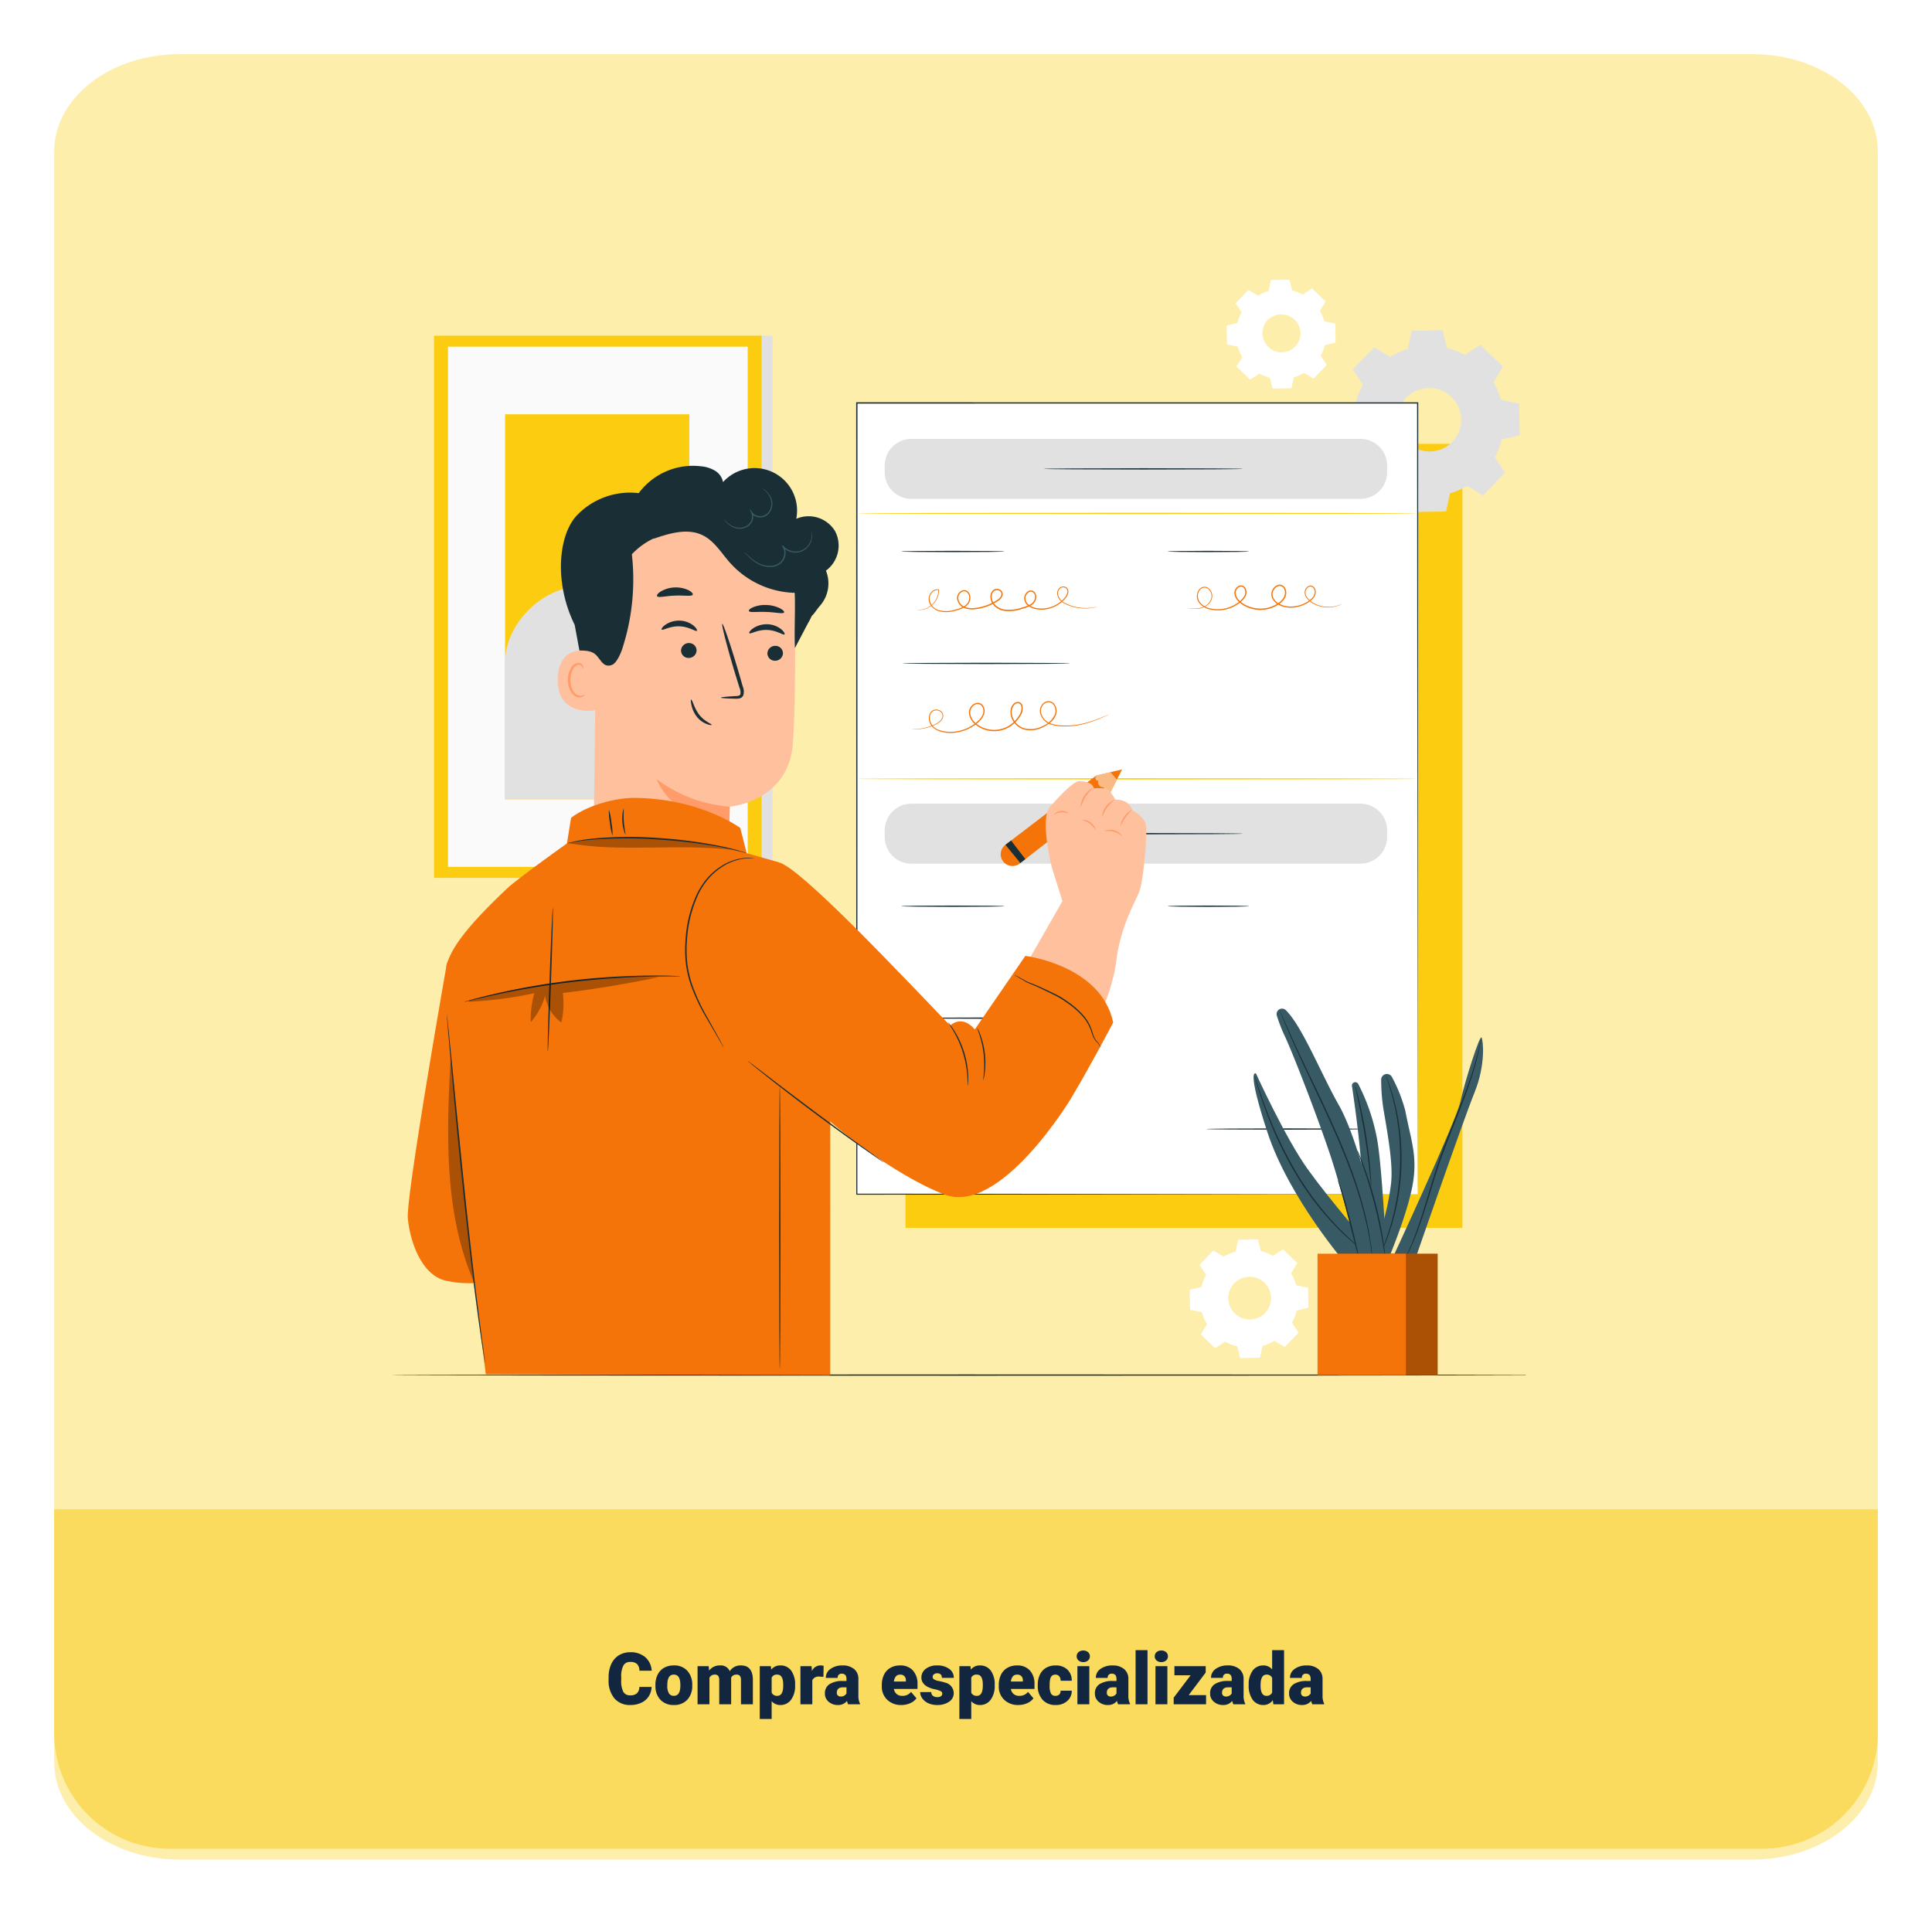 <svg xmlns="http://www.w3.org/2000/svg" xmlns:xlink="http://www.w3.org/1999/xlink" width="535" height="530" viewBox="0 0 535 530">
  <defs>
    <filter id="Trazado_211521" x="0" y="0" width="535" height="530" filterUnits="userSpaceOnUse">
      <feOffset dy="3" input="SourceAlpha"/>
      <feGaussianBlur stdDeviation="5" result="blur"/>
      <feFlood flood-opacity="0.161"/>
      <feComposite operator="in" in2="blur"/>
      <feComposite in="SourceGraphic"/>
    </filter>
    <clipPath id="clip-path">
      <rect id="Rectángulo_44895" data-name="Rectángulo 44895" width="314" height="303.538" fill="none"/>
    </clipPath>
    <clipPath id="clip-path-3">
      <rect id="Rectángulo_44888" data-name="Rectángulo 44888" width="27.584" height="33.607" fill="none"/>
    </clipPath>
    <clipPath id="clip-path-4">
      <rect id="Rectángulo_44890" data-name="Rectángulo 44890" width="5.922" height="5.899" fill="none"/>
    </clipPath>
    <clipPath id="clip-path-5">
      <rect id="Rectángulo_44891" data-name="Rectángulo 44891" width="45.859" height="3.342" fill="none"/>
    </clipPath>
    <clipPath id="clip-path-6">
      <rect id="Rectángulo_44892" data-name="Rectángulo 44892" width="7.013" height="63.248" fill="none"/>
    </clipPath>
    <clipPath id="clip-path-7">
      <rect id="Rectángulo_44893" data-name="Rectángulo 44893" width="52.769" height="12.624" fill="none"/>
    </clipPath>
  </defs>
  <g id="Grupo_150095" data-name="Grupo 150095" transform="translate(-270.498 -10427.834)">
    <g transform="matrix(1, 0, 0, 1, 270.5, 10427.83)" filter="url(#Trazado_211521)">
      <path id="Trazado_211521-2" data-name="Trazado 211521" d="M34.695,0H470.305C489.467,0,505,12.064,505,26.946V473.054C505,487.936,489.467,500,470.305,500H34.695C15.533,500,0,487.936,0,473.054V26.946C0,12.064,15.533,0,34.695,0Z" transform="translate(15 12)" fill="#feeeab"/>
    </g>
    <path id="Rectángulo_44155" data-name="Rectángulo 44155" d="M0,0H505a0,0,0,0,1,0,0V62a32,32,0,0,1-32,32H32A32,32,0,0,1,0,62V0A0,0,0,0,1,0,0Z" transform="translate(285.5 10845.834)" fill="#fbdb5e"/>
    <path id="Trazado_216362" data-name="Trazado 216362" d="M-87.061-4.814a5.193,5.193,0,0,1-.8,2.622A4.833,4.833,0,0,1-89.917-.43,7,7,0,0,1-92.939.2a5.584,5.584,0,0,1-4.414-1.826,7.54,7.54,0,0,1-1.611-5.156v-.7a8.607,8.607,0,0,1,.728-3.657,5.513,5.513,0,0,1,2.095-2.422,5.844,5.844,0,0,1,3.164-.854,6.129,6.129,0,0,1,4.16,1.362,5.383,5.383,0,0,1,1.787,3.755h-3.418a2.547,2.547,0,0,0-.654-1.865,2.691,2.691,0,0,0-1.875-.566,2.048,2.048,0,0,0-1.875.957,6.151,6.151,0,0,0-.625,3.057v1.006a6.806,6.806,0,0,0,.571,3.252,2.091,2.091,0,0,0,1.968.977,2.632,2.632,0,0,0,1.807-.557,2.363,2.363,0,0,0,.664-1.768Zm1.055-.566A6.236,6.236,0,0,1-85.391-8.2a4.4,4.4,0,0,1,1.768-1.9,5.323,5.323,0,0,1,2.705-.664,4.858,4.858,0,0,1,3.74,1.47,5.64,5.64,0,0,1,1.367,4v.117a5.472,5.472,0,0,1-1.372,3.921A4.871,4.871,0,0,1-80.9.2a4.927,4.927,0,0,1-3.623-1.353A5.29,5.29,0,0,1-86-4.824Zm3.291.205a3.932,3.932,0,0,0,.459,2.148,1.529,1.529,0,0,0,1.357.684q1.758,0,1.8-2.705v-.332q0-2.842-1.816-2.842-1.65,0-1.787,2.451Zm11.465-5.391.107,1.24a3.633,3.633,0,0,1,3.018-1.436A2.675,2.675,0,0,1-65.42-9.17a3.517,3.517,0,0,1,3.105-1.592q3.213,0,3.3,3.887V0h-3.3V-6.67a2.014,2.014,0,0,0-.273-1.182,1.164,1.164,0,0,0-1-.371,1.559,1.559,0,0,0-1.455.869l.01.137V0h-3.3V-6.65a2.117,2.117,0,0,0-.264-1.2A1.161,1.161,0,0,0-69.6-8.223a1.578,1.578,0,0,0-1.445.869V0h-3.291V-10.566Zm23.926,5.361a6.372,6.372,0,0,1-1.108,3.931A3.554,3.554,0,0,1-51.426.2,3.046,3.046,0,0,1-53.818-.869V4.063h-3.291V-10.566h3.076l.1.977a3.046,3.046,0,0,1,2.49-1.172,3.582,3.582,0,0,1,3.037,1.44,6.45,6.45,0,0,1,1.084,3.96Zm-3.291-.205q0-2.812-1.641-2.812a1.549,1.549,0,0,0-1.562.84v4.16a1.6,1.6,0,0,0,1.582.879q1.572,0,1.621-2.715Zm11.133-2.178-1.084-.078a1.947,1.947,0,0,0-1.992.977V0H-45.85V-10.566h3.086l.107,1.357a2.548,2.548,0,0,1,2.314-1.553,3.209,3.209,0,0,1,.918.117ZM-32.637,0a3.716,3.716,0,0,1-.312-.947A3.06,3.06,0,0,1-35.488.2a3.749,3.749,0,0,1-2.539-.9,2.875,2.875,0,0,1-1.045-2.271,2.955,2.955,0,0,1,1.27-2.6,6.468,6.468,0,0,1,3.691-.879H-33.1v-.559q0-1.462-1.26-1.462a1.03,1.03,0,0,0-1.172,1.158h-3.291a2.95,2.95,0,0,1,1.3-2.487,5.479,5.479,0,0,1,3.325-.956A4.8,4.8,0,0,1-31-9.775a3.429,3.429,0,0,1,1.2,2.705v4.678a4.79,4.79,0,0,0,.449,2.227V0ZM-34.7-2.148a1.836,1.836,0,0,0,1.021-.264,1.653,1.653,0,0,0,.581-.6V-4.7h-.957q-1.719,0-1.719,1.543a.942.942,0,0,0,.3.728A1.1,1.1,0,0,0-34.7-2.148ZM-17.881.2a5.432,5.432,0,0,1-3.936-1.45,5.008,5.008,0,0,1-1.5-3.774V-5.3a6.489,6.489,0,0,1,.6-2.861,4.395,4.395,0,0,1,1.753-1.919,5.292,5.292,0,0,1,2.734-.679A4.574,4.574,0,0,1-14.717-9.38a5.43,5.43,0,0,1,1.289,3.853v1.279h-6.543a2.372,2.372,0,0,0,.771,1.4,2.3,2.3,0,0,0,1.543.508,2.958,2.958,0,0,0,2.441-1.094l1.5,1.777A4.2,4.2,0,0,1-15.454-.308,5.891,5.891,0,0,1-17.881.2Zm-.371-8.418q-1.445,0-1.719,1.914h3.32v-.254a1.63,1.63,0,0,0-.4-1.226A1.593,1.593,0,0,0-18.252-8.223Zm11.68,5.254a.76.76,0,0,0-.439-.674,6.685,6.685,0,0,0-1.67-.527,7.615,7.615,0,0,1-2.031-.718,3.4,3.4,0,0,1-1.221-1.079,2.577,2.577,0,0,1-.42-1.455,2.92,2.92,0,0,1,1.2-2.4,4.948,4.948,0,0,1,3.145-.942,5.482,5.482,0,0,1,3.359.947,2.962,2.962,0,0,1,1.27,2.49h-3.3q0-1.27-1.338-1.27a1.326,1.326,0,0,0-.869.288.892.892,0,0,0-.352.718.819.819,0,0,0,.43.713,4.06,4.06,0,0,0,1.372.449,11.857,11.857,0,0,1,1.655.42A3.007,3.007,0,0,1-3.4-3.066,2.767,2.767,0,0,1-4.683-.713,5.631,5.631,0,0,1-8.008.2,5.747,5.747,0,0,1-10.43-.293a4.05,4.05,0,0,1-1.66-1.328,3.007,3.007,0,0,1-.6-1.768h3.076a1.272,1.272,0,0,0,.488,1.069,2.009,2.009,0,0,0,1.2.337,1.58,1.58,0,0,0,1.011-.273A.875.875,0,0,0-6.572-2.969ZM7.949-5.205A6.372,6.372,0,0,1,6.841-1.274,3.554,3.554,0,0,1,3.848.2,3.046,3.046,0,0,1,1.455-.869V4.063H-1.836V-10.566H1.24l.1.977a3.046,3.046,0,0,1,2.49-1.172,3.582,3.582,0,0,1,3.037,1.44,6.45,6.45,0,0,1,1.084,3.96ZM4.658-5.41q0-2.812-1.641-2.812a1.549,1.549,0,0,0-1.562.84v4.16a1.6,1.6,0,0,0,1.582.879q1.572,0,1.621-2.715ZM14.512.2a5.432,5.432,0,0,1-3.936-1.45,5.008,5.008,0,0,1-1.5-3.774V-5.3a6.489,6.489,0,0,1,.6-2.861,4.395,4.395,0,0,1,1.753-1.919,5.292,5.292,0,0,1,2.734-.679A4.574,4.574,0,0,1,17.676-9.38a5.43,5.43,0,0,1,1.289,3.853v1.279H12.422a2.372,2.372,0,0,0,.771,1.4,2.3,2.3,0,0,0,1.543.508,2.958,2.958,0,0,0,2.441-1.094l1.5,1.777A4.2,4.2,0,0,1,16.938-.308,5.891,5.891,0,0,1,14.512.2Zm-.371-8.418q-1.445,0-1.719,1.914h3.32v-.254a1.63,1.63,0,0,0-.4-1.226A1.593,1.593,0,0,0,14.141-8.223ZM24.756-2.344A1.464,1.464,0,0,0,25.83-2.72,1.379,1.379,0,0,0,26.2-3.77h3.086A3.653,3.653,0,0,1,28.042-.918,4.631,4.631,0,0,1,24.834.2,4.689,4.689,0,0,1,21.2-1.25a5.7,5.7,0,0,1-1.328-4v-.137a6.436,6.436,0,0,1,.591-2.827,4.3,4.3,0,0,1,1.7-1.885,5.081,5.081,0,0,1,2.637-.659,4.573,4.573,0,0,1,3.271,1.143,4.053,4.053,0,0,1,1.211,3.1H26.2a1.807,1.807,0,0,0-.4-1.26,1.382,1.382,0,0,0-1.074-.439q-1.279,0-1.494,1.631a11.508,11.508,0,0,0-.068,1.426,4.52,4.52,0,0,0,.381,2.207A1.319,1.319,0,0,0,24.756-2.344ZM34.15,0h-3.3V-10.566h3.3Zm-3.5-13.291a1.469,1.469,0,0,1,.508-1.152,1.916,1.916,0,0,1,1.318-.449,1.916,1.916,0,0,1,1.318.449,1.469,1.469,0,0,1,.508,1.152,1.469,1.469,0,0,1-.508,1.152,1.916,1.916,0,0,1-1.318.449,1.916,1.916,0,0,1-1.318-.449A1.469,1.469,0,0,1,30.654-13.291ZM42.129,0a3.716,3.716,0,0,1-.312-.947A3.06,3.06,0,0,1,39.277.2a3.749,3.749,0,0,1-2.539-.9,2.875,2.875,0,0,1-1.045-2.271,2.955,2.955,0,0,1,1.27-2.6,6.468,6.468,0,0,1,3.691-.879H41.67v-.559q0-1.462-1.26-1.462a1.03,1.03,0,0,0-1.172,1.158H35.947a2.95,2.95,0,0,1,1.3-2.487,5.479,5.479,0,0,1,3.325-.956,4.8,4.8,0,0,1,3.193.986,3.429,3.429,0,0,1,1.2,2.705v4.678A4.79,4.79,0,0,0,45.42-.166V0ZM40.068-2.148a1.836,1.836,0,0,0,1.021-.264,1.653,1.653,0,0,0,.581-.6V-4.7h-.957q-1.719,0-1.719,1.543a.942.942,0,0,0,.3.728A1.1,1.1,0,0,0,40.068-2.148ZM50.264,0h-3.3V-15h3.3Zm5.5,0h-3.3V-10.566h3.3Zm-3.5-13.291a1.469,1.469,0,0,1,.508-1.152,1.916,1.916,0,0,1,1.318-.449,1.916,1.916,0,0,1,1.318.449,1.469,1.469,0,0,1,.508,1.152,1.469,1.469,0,0,1-.508,1.152,1.916,1.916,0,0,1-1.318.449,1.916,1.916,0,0,1-1.318-.449A1.469,1.469,0,0,1,52.266-13.291Zm9.4,10.752h4.814V0H57.51V-1.836L62.2-8.027H57.715v-2.539h8.662v1.777ZM74.033,0a3.716,3.716,0,0,1-.312-.947A3.06,3.06,0,0,1,71.182.2a3.749,3.749,0,0,1-2.539-.9A2.875,2.875,0,0,1,67.6-2.979a2.955,2.955,0,0,1,1.27-2.6,6.468,6.468,0,0,1,3.691-.879h1.016v-.559q0-1.462-1.26-1.462a1.03,1.03,0,0,0-1.172,1.158H67.852a2.95,2.95,0,0,1,1.3-2.487,5.479,5.479,0,0,1,3.325-.956,4.8,4.8,0,0,1,3.193.986,3.429,3.429,0,0,1,1.2,2.705v4.678a4.79,4.79,0,0,0,.449,2.227V0ZM71.973-2.148a1.836,1.836,0,0,0,1.021-.264,1.653,1.653,0,0,0,.581-.6V-4.7h-.957Q70.9-4.7,70.9-3.154a.942.942,0,0,0,.3.728A1.1,1.1,0,0,0,71.973-2.148Zm6.309-3.213a6.455,6.455,0,0,1,1.084-3.955,3.568,3.568,0,0,1,3.027-1.445,3.035,3.035,0,0,1,2.383,1.113V-15h3.3V0H85.117l-.166-1.133A3.116,3.116,0,0,1,82.373.2,3.562,3.562,0,0,1,79.385-1.25,6.659,6.659,0,0,1,78.281-5.361Zm3.291.205q0,2.813,1.641,2.813a1.62,1.62,0,0,0,1.563-.918V-7.285a1.576,1.576,0,0,0-1.543-.937q-1.523,0-1.65,2.461ZM95.9,0a3.716,3.716,0,0,1-.312-.947A3.06,3.06,0,0,1,93.047.2a3.749,3.749,0,0,1-2.539-.9,2.875,2.875,0,0,1-1.045-2.271,2.955,2.955,0,0,1,1.27-2.6,6.468,6.468,0,0,1,3.691-.879h1.016v-.559q0-1.462-1.26-1.462a1.03,1.03,0,0,0-1.172,1.158H89.717a2.95,2.95,0,0,1,1.3-2.487,5.479,5.479,0,0,1,3.325-.956,4.8,4.8,0,0,1,3.193.986,3.429,3.429,0,0,1,1.2,2.705v4.678a4.79,4.79,0,0,0,.449,2.227V0ZM93.838-2.148a1.836,1.836,0,0,0,1.021-.264,1.653,1.653,0,0,0,.581-.6V-4.7h-.957q-1.719,0-1.719,1.543a.942.942,0,0,0,.3.728A1.1,1.1,0,0,0,93.838-2.148Z" transform="translate(537.998 10899.834)" fill="#12263f"/>
    <g id="Grupo_148926" data-name="Grupo 148926" transform="translate(379 10505.297)">
      <g id="Grupo_148925" data-name="Grupo 148925" clip-path="url(#clip-path)">
        <rect id="Rectángulo_44880" data-name="Rectángulo 44880" width="154.225" height="217.137" transform="translate(142.23 45.451)" fill="#fccc10"/>
        <g id="Grupo_148924" data-name="Grupo 148924">
          <g id="Grupo_148923" data-name="Grupo 148923" clip-path="url(#clip-path)">
            <path id="Trazado_213074" data-name="Trazado 213074" d="M244.774,19.717a20.509,20.509,0,0,1,5.012-2.179l1.033-4.962,8.383-.147,1.207,4.922a20.506,20.506,0,0,1,5.087,2l4.237-2.777,6.032,5.824-2.627,4.331a20.5,20.5,0,0,1,2.179,5.015l4.961,1.033.148,8.383L275.5,42.367a20.567,20.567,0,0,1-2,5.086l2.777,4.238-5.823,6.031L266.125,55.1a20.532,20.532,0,0,1-5.013,2.178l-1.033,4.962-8.383.147-1.207-4.922a20.542,20.542,0,0,1-5.086-2l-4.237,2.777-6.032-5.824,2.626-4.331a20.569,20.569,0,0,1-2.179-5.015l-4.961-1.032-.148-8.383,4.924-1.208a20.559,20.559,0,0,1,2-5.086l-2.777-4.237,5.824-6.032Zm4.469,11.168a8.995,8.995,0,1,0,12.718-.224,8.994,8.994,0,0,0-12.718.224" transform="translate(31.655 1.707)" fill="#e1e1e1"/>
            <path id="Trazado_213075" data-name="Trazado 213075" d="M247.3,29.007a6.8,6.8,0,0,1,1.675-1.469,8.948,8.948,0,0,1,5.868-1.388,9.06,9.06,0,0,1,3.989,1.417,9.2,9.2,0,0,1,3.224,3.634,9.208,9.208,0,0,1,.869,5.293,9.174,9.174,0,0,1-7.592,7.865,9.214,9.214,0,0,1-5.323-.681,9.215,9.215,0,0,1-3.745-3.1,9.079,9.079,0,0,1-1.556-3.936,8.955,8.955,0,0,1,1.181-5.913,6.808,6.808,0,0,1,1.41-1.725c.049.041-.543.59-1.236,1.825a8.968,8.968,0,0,0-.994,5.757,8.788,8.788,0,0,0,5.135,6.653,8.777,8.777,0,0,0,5.043.619,8.715,8.715,0,0,0,7.177-7.435,8.782,8.782,0,0,0-.795-5.018,8.785,8.785,0,0,0-6.829-4.9,8.968,8.968,0,0,0-5.72,1.2c-1.21.736-1.738,1.347-1.781,1.3" transform="translate(33.597 3.585)" fill="#e1e1e1"/>
            <path id="Trazado_213076" data-name="Trazado 213076" d="M244.8,19.735a1.98,1.98,0,0,1-.28-.148l-.83-.48-3.265-1.928.1-.014-5.789,6.065.016-.163,2.794,4.226.05.076-.044.081a20.509,20.509,0,0,0-1.969,5.052l-.024.1-.1.025-4.918,1.22.14-.182c.052,2.64.108,5.441.166,8.382l-.162-.194,4.963,1.022.126.026.035.125a20.389,20.389,0,0,0,2.164,4.957l.069.115-.069.116-2.62,4.334-.036-.284c1.9,1.828,3.942,3.8,6.039,5.816l-.3-.027,4.234-2.782.124-.082.13.073a20.421,20.421,0,0,0,5.027,1.973l.147.035.036.147,1.209,4.922-.25-.192L260.1,62l-.247.2c.325-1.567.678-3.257,1.032-4.961l.032-.154.15-.042a20.355,20.355,0,0,0,4.945-2.148l0,0,.135-.081.132.081,4.332,2.626-.32.041q2.953-3.057,5.826-6.03l-.03.317q-1.4-2.141-2.775-4.239l-.084-.129.075-.133a20.34,20.34,0,0,0,1.979-5.023l.036-.148.147-.035,4.924-1.2-.188.243q-.07-4.292-.139-8.383l.189.229-4.96-1.04-.138-.028-.038-.134a20.357,20.357,0,0,0-2.147-4.961l-.069-.117.069-.115,2.634-4.326.034.265-6.02-5.836.246.023-4.243,2.767-.094.061-.1-.055a20.443,20.443,0,0,0-5.037-2l-.1-.025-.024-.1c-.432-1.79-.822-3.4-1.191-4.926l.151.116-8.383.109.11-.092c-.425,1.98-.773,3.6-1.065,4.955l-.01.05-.048.014A21.288,21.288,0,0,0,246,19.11l-.9.472a2.063,2.063,0,0,1-.3.152,2.421,2.421,0,0,1,.28-.19c.191-.118.482-.3.884-.51a19.869,19.869,0,0,1,3.827-1.559l-.058.064,1-4.969.018-.09.093,0,8.382-.184.122,0,.03.119c.379,1.521.778,3.13,1.223,4.918l-.124-.124a20.659,20.659,0,0,1,5.136,2l-.191.007,4.23-2.788.132-.086.114.109,6.044,5.812.123.118-.089.148-2.618,4.334v-.23a20.767,20.767,0,0,1,2.21,5.066l-.175-.164,4.962,1.027.187.039,0,.19q.077,4.088.156,8.382l0,.2-.191.047-4.921,1.21.183-.182a20.82,20.82,0,0,1-2.023,5.149l-.009-.262q1.375,2.1,2.779,4.237l.113.171-.142.147-5.822,6.034-.142.148-.176-.107-4.332-2.626h.267l0,0a20.82,20.82,0,0,1-5.073,2.2l.182-.194-1.034,4.961-.042.2-.2,0-8.383.143-.2,0-.048-.2c-.415-1.7-.827-3.38-1.2-4.922l.182.183a20.857,20.857,0,0,1-5.145-2.03l.254-.009-4.24,2.774-.161.1-.138-.133L235,52.6l-.132-.129.1-.156,2.632-4.328v.23a20.8,20.8,0,0,1-2.193-5.07l.161.15-4.96-1.042-.159-.034,0-.162c-.045-2.941-.088-5.744-.128-8.383l0-.148.143-.034,4.925-1.193-.123.124a20.742,20.742,0,0,1,2.032-5.119l.006.157c-.994-1.531-1.923-2.962-2.76-4.248l-.057-.089.073-.074,5.858-6,.047-.048.056.034,3.19,1.986.821.521a2.408,2.408,0,0,1,.278.19" transform="translate(31.632 1.688)" fill="#e1e1e1"/>
            <path id="Trazado_213077" data-name="Trazado 213077" d="M211.917,4.444a12.33,12.33,0,0,1,3-1.3l.619-2.97,5.018-.089.722,2.947a12.308,12.308,0,0,1,3.045,1.2l2.536-1.662,3.611,3.486L228.9,8.642a12.346,12.346,0,0,1,1.3,3l2.97.618.088,5.018L230.312,18a12.269,12.269,0,0,1-1.2,3.045l1.663,2.537-3.486,3.61L224.7,25.622a12.319,12.319,0,0,1-3,1.3l-.618,2.97-5.018.088-.722-2.946a12.293,12.293,0,0,1-3.046-1.2L209.756,27.5l-3.61-3.486,1.572-2.593a12.275,12.275,0,0,1-1.3-3l-2.97-.618-.089-5.018,2.947-.723a12.318,12.318,0,0,1,1.2-3.044l-1.662-2.537,3.486-3.61Zm2.675,6.685a5.384,5.384,0,1,0,7.613-.134,5.384,5.384,0,0,0-7.613.134" transform="translate(27.93 0.011)" fill="#fff"/>
            <path id="Trazado_213078" data-name="Trazado 213078" d="M213.429,10.005a4.09,4.09,0,0,1,1-.88,5.37,5.37,0,0,1,3.513-.83,5.437,5.437,0,0,1,2.387.848,5.518,5.518,0,0,1,1.931,2.176,5.529,5.529,0,0,1,.52,3.169,5.493,5.493,0,0,1-4.545,4.707,5.512,5.512,0,0,1-3.186-.408,5.529,5.529,0,0,1-2.243-1.853,5.432,5.432,0,0,1-.93-2.357,5.36,5.36,0,0,1,.706-3.539,4.078,4.078,0,0,1,.844-1.033c.03.025-.325.354-.739,1.093a5.364,5.364,0,0,0-.6,3.446,5.264,5.264,0,0,0,3.074,3.983,5.259,5.259,0,0,0,3.019.37,5.216,5.216,0,0,0,4.3-4.45,5.274,5.274,0,0,0-.475-3,5.263,5.263,0,0,0-4.088-2.931,5.362,5.362,0,0,0-3.425.715c-.724.44-1.041.806-1.066.778" transform="translate(29.093 1.135)" fill="#fff"/>
            <path id="Trazado_213079" data-name="Trazado 213079" d="M211.93,4.455a1.09,1.09,0,0,1-.167-.089l-.5-.287-1.955-1.154.061-.008-3.466,3.63.009-.1,1.673,2.529.031.045-.027.048a12.307,12.307,0,0,0-1.178,3.025l-.015.059-.059.015L203.4,12.9l.083-.109c.032,1.58.065,3.257.1,5.018l-.1-.117,2.971.613.076.016.02.074a12.28,12.28,0,0,0,1.3,2.967l.042.068-.042.069-1.568,2.6-.022-.171,3.615,3.481-.179-.016,2.535-1.665.074-.049.078.043a12.2,12.2,0,0,0,3.008,1.181l.088.022.022.089c.227.922.474,1.929.725,2.946l-.15-.115,5.019-.091-.148.123c.2-.938.406-1.951.618-2.971l.019-.091.09-.026a12.148,12.148,0,0,0,2.961-1.286h0l.081-.048.08.048,2.592,1.572-.19.025,3.487-3.61-.018.19L229,21.141l-.05-.076.044-.08a12.154,12.154,0,0,0,1.185-3.007l.023-.088.088-.022,2.947-.72-.113.144q-.043-2.569-.083-5.018l.114.136-2.97-.621-.082-.018-.023-.08A12.212,12.212,0,0,0,228.8,8.722l-.042-.069.042-.068,1.576-2.591.02.159-3.6-3.494.148.015L224.4,4.33l-.057.036-.058-.033a12.206,12.206,0,0,0-3.015-1.2l-.06-.016-.014-.059c-.259-1.071-.492-2.037-.713-2.948l.091.069L215.55.25l.067-.056-.638,2.966-.006.03-.028.008a12.733,12.733,0,0,0-2.3.884l-.54.282a1.239,1.239,0,0,1-.18.091,1.608,1.608,0,0,1,.167-.114c.115-.071.289-.176.529-.3a11.848,11.848,0,0,1,2.292-.934l-.035.038c.164-.811.359-1.786.6-2.974l.011-.053h.056L220.566,0h.073l.017.071c.226.911.466,1.874.732,2.945l-.074-.075a12.449,12.449,0,0,1,3.074,1.2l-.115,0,2.533-1.668.078-.052.068.066,3.618,3.479.074.071-.053.088q-.764,1.264-1.567,2.6V8.585a12.445,12.445,0,0,1,1.323,3.032l-.1-.1,2.971.615.11.023,0,.114q.046,2.448.093,5.018l0,.117-.115.028-2.946.724.109-.109a12.441,12.441,0,0,1-1.21,3.082l-.006-.157,1.664,2.536.067.1-.085.089q-1.718,1.779-3.485,3.612l-.085.088-.106-.064-2.593-1.572h.16l0,0a12.514,12.514,0,0,1-3.036,1.318l.108-.117c-.213,1.02-.423,2.032-.619,2.97l-.025.121-.122,0-5.019.085-.121,0-.028-.117c-.249-1.017-.495-2.023-.721-2.947l.109.109a12.472,12.472,0,0,1-3.08-1.215l.151-.006-2.537,1.661-.1.063-.082-.08-3.607-3.491-.08-.076.057-.094,1.576-2.59V21.5a12.466,12.466,0,0,1-1.313-3.036l.1.09-2.97-.623-.094-.02,0-.1c-.026-1.761-.052-3.438-.076-5.018v-.089l.085-.02,2.948-.714-.074.074a12.364,12.364,0,0,1,1.217-3.064l0,.093c-.595-.916-1.152-1.772-1.653-2.543l-.034-.052.043-.044L209.3,2.849l.027-.03.033.022,1.911,1.189.491.312a1.491,1.491,0,0,1,.166.114" transform="translate(27.917)" fill="#fff"/>
            <rect id="Rectángulo_44881" data-name="Rectángulo 44881" width="90.711" height="150.153" transform="translate(14.713 15.509)" fill="#e1e1e1"/>
            <rect id="Rectángulo_44882" data-name="Rectángulo 44882" width="90.711" height="150.153" transform="translate(11.695 15.509)" fill="#fccc10"/>
            <rect id="Rectángulo_44883" data-name="Rectángulo 44883" width="82.985" height="144.063" transform="translate(15.559 18.554)" fill="#fafafa"/>
            <rect id="Rectángulo_44884" data-name="Rectángulo 44884" width="51.029" height="106.623" transform="translate(31.357 37.274)" fill="#fccc10"/>
            <path id="Trazado_213080" data-name="Trazado 213080" d="M27.57,98.1c-.118-9.959,8.837-19.683,18.7-21.074,4.7-.663,9.7.271,14.1-1.532C68.21,72.273,70.705,61.852,78.6,58.76l.361,77.067H27.57Z" transform="translate(3.787 8.071)" fill="#e1e1e1"/>
            <path id="Trazado_213081" data-name="Trazado 213081" d="M203.674,238.49a13.5,13.5,0,0,1,3.3-1.433l.68-3.264,5.514-.1.793,3.238a13.46,13.46,0,0,1,3.346,1.316l2.786-1.827,3.967,3.831L222.33,243.1a13.529,13.529,0,0,1,1.433,3.3l3.263.679.1,5.514-3.238.794a13.452,13.452,0,0,1-1.316,3.345l1.827,2.788-3.829,3.967-2.849-1.728a13.514,13.514,0,0,1-3.3,1.433l-.679,3.263-5.514.1-.794-3.237A13.558,13.558,0,0,1,204.087,262l-2.786,1.827-3.968-3.831,1.728-2.849a13.528,13.528,0,0,1-1.433-3.3l-3.263-.68-.1-5.513,3.237-.794a13.523,13.523,0,0,1,1.317-3.346l-1.827-2.786,3.829-3.967Zm2.939,7.345a5.916,5.916,0,1,0,8.365-.147,5.916,5.916,0,0,0-8.365.147" transform="translate(26.682 32.098)" fill="#fff"/>
            <path id="Trazado_213082" data-name="Trazado 213082" d="M309.991,266.745s.326-.014.992-.02l3.017-.019v.08c-15.59.081-79.083.141-154.987.141l-112.444-.053-34.075-.057-9.264-.034-2.41-.018c-.543-.006-.82-.018-.82-.018s.278-.013.82-.018l2.41-.018,9.264-.034,34.075-.057,112.444-.053c75.9,0,139.4.06,154.987.141v.08l-3.017-.019c-.665-.007-.992-.02-.992-.02" transform="translate(0 36.612)" fill="#1a2e35"/>
            <rect id="Rectángulo_44885" data-name="Rectángulo 44885" width="155.303" height="219.132" transform="translate(128.768 34.133)" fill="#fff"/>
            <path id="Trazado_213083" data-name="Trazado 213083" d="M268.542,249.164c0-1.457-.067-89.678-.164-219.132l.164.164-155.284.017h-.018l.18-.181c-.013,82.116-.024,158.051-.034,219.132l-.146-.146,155.3.146-155.3.146h-.147v-.147c-.009-61.08-.022-137.015-.034-219.132v-.181h.2l155.284.017h.164v.164c-.1,129.454-.163,217.676-.164,219.132" transform="translate(15.528 4.1)" fill="#1a2e35"/>
            <path id="Trazado_213084" data-name="Trazado 213084" d="M181.113,173.133h-51.1a7.6,7.6,0,0,1,0-15.2h51.1a7.6,7.6,0,0,1,0,15.2" transform="translate(16.814 21.692)" fill="#fff"/>
            <path id="Trazado_213085" data-name="Trazado 213085" d="M241.757,173.133H192.131a7.6,7.6,0,1,1,0-15.2h49.626a7.6,7.6,0,0,1,0,15.2" transform="translate(25.345 21.692)" fill="#fff"/>
            <path id="Trazado_213086" data-name="Trazado 213086" d="M251.244,200.528h-121.5a7.6,7.6,0,0,1,0-15.2h121.5a7.6,7.6,0,0,1,0,15.2" transform="translate(16.776 25.454)" fill="#fff"/>
            <path id="Trazado_213087" data-name="Trazado 213087" d="M152.636,152.576c0,.1-6.408.181-14.31.181s-14.311-.081-14.311-.181,6.406-.181,14.311-.181,14.31.081,14.31.181" transform="translate(17.033 20.931)" fill="#1a2e35"/>
            <path id="Trazado_213088" data-name="Trazado 213088" d="M211.433,152.576c0,.1-5.045.181-11.268.181s-11.269-.081-11.269-.181,5.044-.181,11.269-.181,11.268.081,11.268.181" transform="translate(25.944 20.931)" fill="#1a2e35"/>
            <path id="Trazado_213089" data-name="Trazado 213089" d="M170.758,179.833c0,.1-10.394.181-23.212.181s-23.214-.081-23.214-.181,10.392-.181,23.214-.181,23.212.081,23.212.181" transform="translate(17.077 24.675)" fill="#1a2e35"/>
            <path id="Trazado_213090" data-name="Trazado 213090" d="M251.736,144.207H127.4a7.4,7.4,0,0,1-7.4-7.4v-1.813a7.4,7.4,0,0,1,7.4-7.4H251.736a7.4,7.4,0,0,1,7.4,7.4V136.8a7.4,7.4,0,0,1-7.4,7.4" transform="translate(16.481 17.524)" fill="#e1e1e1"/>
            <path id="Trazado_213091" data-name="Trazado 213091" d="M213.883,134.917c0,.1-12.346.181-27.572.181s-27.573-.081-27.573-.181,12.343-.181,27.573-.181,27.572.081,27.572.181" transform="translate(21.802 18.506)" fill="#1a2e35"/>
            <path id="Trazado_213092" data-name="Trazado 213092" d="M251.736,55.377H127.4a7.4,7.4,0,0,1-7.4-7.4V46.162a7.4,7.4,0,0,1,7.4-7.4H251.736a7.4,7.4,0,0,1,7.4,7.4v1.813a7.4,7.4,0,0,1-7.4,7.4" transform="translate(16.481 5.324)" fill="#e1e1e1"/>
            <path id="Trazado_213093" data-name="Trazado 213093" d="M213.883,46.087c0,.1-12.346.181-27.572.181s-27.573-.081-27.573-.181,12.343-.181,27.573-.181,27.572.081,27.572.181" transform="translate(21.802 6.305)" fill="#1a2e35"/>
            <path id="Trazado_213094" data-name="Trazado 213094" d="M268.537,56.93c0,.1-34.8.181-77.717.181s-77.725-.081-77.725-.181,34.793-.181,77.725-.181,77.717.081,77.717.181" transform="translate(15.533 7.794)" fill="#fccc10"/>
            <path id="Trazado_213095" data-name="Trazado 213095" d="M268.537,121.562c0,.1-34.8.181-77.717.181s-77.725-.081-77.725-.181,34.793-.181,77.725-.181,77.717.081,77.717.181" transform="translate(15.533 16.671)" fill="#fccc10"/>
            <path id="Trazado_213096" data-name="Trazado 213096" d="M181.113,86.756h-51.1a7.6,7.6,0,0,1,0-15.2h51.1a7.6,7.6,0,0,1,0,15.2" transform="translate(16.814 9.828)" fill="#fff"/>
            <path id="Trazado_213097" data-name="Trazado 213097" d="M241.757,86.756H192.131a7.6,7.6,0,1,1,0-15.2h49.626a7.6,7.6,0,0,1,0,15.2" transform="translate(25.345 9.828)" fill="#fff"/>
            <path id="Trazado_213098" data-name="Trazado 213098" d="M251.244,114.151h-121.5a7.6,7.6,0,0,1,0-15.2h121.5a7.6,7.6,0,0,1,0,15.2" transform="translate(16.776 13.591)" fill="#fff"/>
            <path id="Trazado_213099" data-name="Trazado 213099" d="M152.636,66.2c0,.1-6.408.181-14.31.181s-14.311-.081-14.311-.181,6.406-.181,14.311-.181,14.31.081,14.31.181" transform="translate(17.033 9.068)" fill="#1a2e35"/>
            <path id="Trazado_213100" data-name="Trazado 213100" d="M211.433,66.2c0,.1-5.045.181-11.268.181S188.9,66.3,188.9,66.2s5.044-.181,11.269-.181,11.268.081,11.268.181" transform="translate(25.944 9.068)" fill="#1a2e35"/>
            <path id="Trazado_213101" data-name="Trazado 213101" d="M170.758,93.456c0,.1-10.394.181-23.212.181s-23.214-.081-23.214-.181,10.392-.181,23.214-.181,23.212.081,23.212.181" transform="translate(17.077 12.811)" fill="#1a2e35"/>
            <path id="Trazado_213102" data-name="Trazado 213102" d="M243.588,206.836c0,.1-10.138.181-22.641.181s-22.643-.081-22.643-.181,10.136-.181,22.643-.181,22.641.081,22.641.181" transform="translate(27.236 28.384)" fill="#1a2e35"/>
            <path id="Trazado_213103" data-name="Trazado 213103" d="M177.8,80.322a8.085,8.085,0,0,1-1.074.268,12.683,12.683,0,0,1-8-1.145,4.641,4.641,0,0,1-1.231-.931,2.94,2.94,0,0,1-.74-1.477,2.184,2.184,0,0,1,.357-1.717,1.666,1.666,0,0,1,1.752-.557,1.258,1.258,0,0,1,.769.649,1.615,1.615,0,0,1,.132,1.01A3.645,3.645,0,0,1,168.8,78.2a8.7,8.7,0,0,1-3.477,2.375,8.393,8.393,0,0,1-4.49.408,5.009,5.009,0,0,1-2.2-.966,2.614,2.614,0,0,1-1.067-2.221,2.427,2.427,0,0,1,.479-1.208,1.885,1.885,0,0,1,1.091-.762,1.359,1.359,0,0,1,1.3.427,1.933,1.933,0,0,1,.464,1.281,2.626,2.626,0,0,1-.318,1.319,2.965,2.965,0,0,1-.942.987,8.517,8.517,0,0,1-2.478,1,10.926,10.926,0,0,1-5.394.573,5.079,5.079,0,0,1-2.481-1.345,3.561,3.561,0,0,1-1.076-2.65,2.353,2.353,0,0,1,.751-1.683,1.722,1.722,0,0,1,1.829-.194,1.411,1.411,0,0,1,.69.672,1.453,1.453,0,0,1,.083.958,2.724,2.724,0,0,1-1.082,1.427,14.022,14.022,0,0,1-6.236,2.37A6.317,6.317,0,0,1,141,80.678a3.267,3.267,0,0,1-2-2.446,2.231,2.231,0,0,1,1.653-2.493,1.543,1.543,0,0,1,1.477.531,2.36,2.36,0,0,1,.52,1.44,2.871,2.871,0,0,1-.316,1.46,3.445,3.445,0,0,1-.985,1.076,7.586,7.586,0,0,1-2.542,1.066,8.529,8.529,0,0,1-5.074.183,4.364,4.364,0,0,1-1.927-1.4,3.136,3.136,0,0,1-.684-2.137,2.994,2.994,0,0,1,.926-1.882,2.038,2.038,0,0,1,1.85-.553l.074.019,0,.074a5.359,5.359,0,0,1-1.358,3.685,5.623,5.623,0,0,1-2.429,1.655,4.59,4.59,0,0,1-1.819.232,5.349,5.349,0,0,1-.622-.116,4.842,4.842,0,0,0,2.407-.217A5.546,5.546,0,0,0,132.5,79.2a5.2,5.2,0,0,0,1.276-3.572l.077.093a1.831,1.831,0,0,0-1.651.516,2.779,2.779,0,0,0-.84,1.741,3.487,3.487,0,0,0,2.468,3.27,8.288,8.288,0,0,0,4.9-.217A7.285,7.285,0,0,0,141.172,80a3.115,3.115,0,0,0,.889-.976,2.559,2.559,0,0,0,.276-1.3,2.045,2.045,0,0,0-.448-1.244,1.219,1.219,0,0,0-1.171-.421,1.905,1.905,0,0,0-1.381,2.125,2.932,2.932,0,0,0,1.8,2.178,5.984,5.984,0,0,0,3.071.254,13.7,13.7,0,0,0,6.064-2.309,2.4,2.4,0,0,0,.949-1.227,1.029,1.029,0,0,0-.58-1.22A1.369,1.369,0,0,0,149.2,76a1.989,1.989,0,0,0-.623,1.427,3.2,3.2,0,0,0,.971,2.379,4.734,4.734,0,0,0,2.305,1.249,10.6,10.6,0,0,0,5.214-.564,8.229,8.229,0,0,0,2.38-.944,2.611,2.611,0,0,0,.834-.867,2.273,2.273,0,0,0,.279-1.144,1.6,1.6,0,0,0-.372-1.057,1.015,1.015,0,0,0-.972-.326,1.942,1.942,0,0,0-1.311,1.674,2.294,2.294,0,0,0,.943,1.933,4.693,4.693,0,0,0,2.052.906,8.1,8.1,0,0,0,4.324-.376,8.448,8.448,0,0,0,3.372-2.28,3.387,3.387,0,0,0,.9-1.637,1.145,1.145,0,0,0-.713-1.373,1.421,1.421,0,0,0-1.484.463,1.956,1.956,0,0,0-.321,1.53,3.316,3.316,0,0,0,1.84,2.27,12.576,12.576,0,0,0,4.748,1.361,13.33,13.33,0,0,0,3.143-.11c.356-.059.628-.108.808-.149a1.66,1.66,0,0,1,.279-.048" transform="translate(17.546 10.26)" fill="#f47409"/>
            <path id="Trazado_213104" data-name="Trazado 213104" d="M236.516,79.556a4.557,4.557,0,0,1-.871.434,7.991,7.991,0,0,1-2.729.571,8.358,8.358,0,0,1-4.281-1,5.337,5.337,0,0,1-2.085-1.831,2.485,2.485,0,0,1-.374-1.507,2.109,2.109,0,0,1,.8-1.428,1.381,1.381,0,0,1,.844-.28,1.31,1.31,0,0,1,.84.358,2.058,2.058,0,0,1,.562,1.707,3.007,3.007,0,0,1-.87,1.648,7.228,7.228,0,0,1-1.516,1.159,9.03,9.03,0,0,1-3.785,1.209,7.213,7.213,0,0,1-4.139-.772,4.041,4.041,0,0,1-1.6-1.551,2.988,2.988,0,0,1-.367-1.106A2.668,2.668,0,0,1,217.115,76a2.72,2.72,0,0,1,1.65-1.665,1.591,1.591,0,0,1,1.245.125,1.937,1.937,0,0,1,.835.931,2.877,2.877,0,0,1-.092,2.427A5,5,0,0,1,219.1,79.63a9.046,9.046,0,0,1-4.651,1.608,9.243,9.243,0,0,1-4.812-1.035,7.26,7.26,0,0,1-1.957-1.458,3.3,3.3,0,0,1-.97-2.225,2.194,2.194,0,0,1,1.334-1.976,1.346,1.346,0,0,1,1.244.149,1.813,1.813,0,0,1,.687,1.012,2.607,2.607,0,0,1-.467,2.241,6.936,6.936,0,0,1-1.595,1.537,9.748,9.748,0,0,1-7.827,1.674,5.286,5.286,0,0,1-3.175-1.9,2.94,2.94,0,0,1-.588-1.687,3.208,3.208,0,0,1,.417-1.657,2.108,2.108,0,0,1,1.28-1.02,1.818,1.818,0,0,1,1.516.339,2.779,2.779,0,0,1,1.021,2.54,3.428,3.428,0,0,1-1.224,2.073,4.61,4.61,0,0,1-1.81.919,8.935,8.935,0,0,1-2.784.174c-.3-.028-.54-.049-.722-.064a1.689,1.689,0,0,1-.245-.036.982.982,0,0,1,.248,0l.722.026a9.271,9.271,0,0,0,2.744-.238,4.47,4.47,0,0,0,1.734-.913,3.248,3.248,0,0,0,1.136-1.969,2.579,2.579,0,0,0-.96-2.329,1.578,1.578,0,0,0-1.32-.287,1.873,1.873,0,0,0-1.117.912,2.787,2.787,0,0,0,.176,3.053,5.009,5.009,0,0,0,3.015,1.772,9.46,9.46,0,0,0,7.564-1.65,6.65,6.65,0,0,0,1.514-1.463,2.269,2.269,0,0,0,.414-1.952,1.474,1.474,0,0,0-.552-.821.994.994,0,0,0-.928-.108,1.858,1.858,0,0,0-1.1,1.653,2.97,2.97,0,0,0,.881,1.98,6.938,6.938,0,0,0,1.862,1.382,8.891,8.891,0,0,0,4.623.991,8.72,8.72,0,0,0,4.463-1.539,4.691,4.691,0,0,0,1.538-1.682,2.52,2.52,0,0,0,.089-2.125,1.381,1.381,0,0,0-1.657-.866,2.383,2.383,0,0,0-1.429,1.454,2.324,2.324,0,0,0-.151,1.015,2.7,2.7,0,0,0,.324.976,3.716,3.716,0,0,0,1.471,1.425,6.9,6.9,0,0,0,3.949.745,8.722,8.722,0,0,0,3.66-1.152,6.971,6.971,0,0,0,1.459-1.1,2.756,2.756,0,0,0,.8-1.483,1.792,1.792,0,0,0-.469-1.479,1.024,1.024,0,0,0-1.35-.067,1.87,1.87,0,0,0-.714,1.251,2.258,2.258,0,0,0,.331,1.361,5.169,5.169,0,0,0,1.984,1.772,8.369,8.369,0,0,0,6.887.537c.6-.215.886-.389.9-.366" transform="translate(26.615 10.199)" fill="#f47409"/>
            <path id="Trazado_213105" data-name="Trazado 213105" d="M181.337,106.266a1.814,1.814,0,0,1-.266.134l-.8.361c-.7.31-1.74.765-3.107,1.28a25.331,25.331,0,0,1-5.142,1.368,19.868,19.868,0,0,1-3.324.2,11.252,11.252,0,0,1-3.7-.56,4.4,4.4,0,0,1-2.81-2.926,2.854,2.854,0,0,1,.273-2.21,2.494,2.494,0,0,1,1.915-1.291,2.117,2.117,0,0,1,1.988,1.284,3.26,3.26,0,0,1,.175,2.465,4.832,4.832,0,0,1-1.45,2.082,9.454,9.454,0,0,1-2.177,1.4,7.455,7.455,0,0,1-5.261.614A5.328,5.328,0,0,1,154,106.443a4.374,4.374,0,0,1-.01-1.466,2.819,2.819,0,0,1,.6-1.373,1.865,1.865,0,0,1,1.335-.77,1.342,1.342,0,0,1,1.28.894,3.583,3.583,0,0,1-.511,2.945,8.913,8.913,0,0,1-1.943,2.3,8.2,8.2,0,0,1-10.859-.166,4.636,4.636,0,0,1-1.407-2.479,2.835,2.835,0,0,1,.093-1.443,2.906,2.906,0,0,1,.811-1.181,2.424,2.424,0,0,1,1.291-.607,1.706,1.706,0,0,1,1.365.427,2.637,2.637,0,0,1,.62,2.6,4.856,4.856,0,0,1-1.438,2.177,11.687,11.687,0,0,1-6.54,3.042,10.165,10.165,0,0,1-4.447-.4,4.954,4.954,0,0,1-1.829-1.1,3.433,3.433,0,0,1-.992-1.79,3.122,3.122,0,0,1,.18-1.946,1.92,1.92,0,0,1,1.456-1.134,2.179,2.179,0,0,1,1.69.464,1.6,1.6,0,0,1,.538,1.542,2.421,2.421,0,0,1-.8,1.309,5.1,5.1,0,0,1-1.173.778,13.453,13.453,0,0,1-2.277.87,12.869,12.869,0,0,1-3.324.494,8.415,8.415,0,0,1-1.17-.049,1.79,1.79,0,0,1,.3-.007c.2,0,.489,0,.871-.016a13.708,13.708,0,0,0,5.526-1.446,4.952,4.952,0,0,0,1.124-.762,2.23,2.23,0,0,0,.728-1.208,1.389,1.389,0,0,0-.478-1.341,1.962,1.962,0,0,0-1.516-.4,1.679,1.679,0,0,0-1.27,1.01,2.872,2.872,0,0,0-.15,1.789,3.772,3.772,0,0,0,2.663,2.677,9.911,9.911,0,0,0,4.318.364A11.4,11.4,0,0,0,145,108.061a4.538,4.538,0,0,0,1.341-2.029,2.311,2.311,0,0,0-.527-2.258,1.638,1.638,0,0,0-2.2.189A2.58,2.58,0,0,0,142.9,105a2.485,2.485,0,0,0-.075,1.268,4.29,4.29,0,0,0,1.309,2.285,7.846,7.846,0,0,0,10.379.144,8.549,8.549,0,0,0,1.864-2.208,4.075,4.075,0,0,0,.531-1.3,2.442,2.442,0,0,0-.043-1.335.98.98,0,0,0-.935-.665,1.517,1.517,0,0,0-1.067.636,3.2,3.2,0,0,0-.516,2.551,4.987,4.987,0,0,0,3.405,3.762,7.129,7.129,0,0,0,5.02-.586,6.3,6.3,0,0,0,3.469-3.285,2.953,2.953,0,0,0-.151-2.227,1.811,1.811,0,0,0-1.694-1.123,2.209,2.209,0,0,0-1.684,1.138,2.57,2.57,0,0,0-.252,1.994,4.143,4.143,0,0,0,2.632,2.758,11.074,11.074,0,0,0,3.615.568,19.723,19.723,0,0,0,3.291-.172,25.774,25.774,0,0,0,5.121-1.3c1.369-.492,2.416-.926,3.127-1.214l.809-.328a1.8,1.8,0,0,1,.281-.1" transform="translate(17.379 14.094)" fill="#f47409"/>
            <path id="Trazado_213106" data-name="Trazado 213106" d="M235.61,246.271s-15.944-18.351-21.961-36.7-3.16-16.246-3.16-16.246,8.123,17.827,14.291,26.438,17.148,21.246,17.148,21.246Z" transform="translate(28.817 26.542)" fill="#375a64"/>
            <path id="Trazado_213107" data-name="Trazado 213107" d="M235.5,195.887a.929.929,0,0,0-1.73.591c.972,6.445,3.074,21.572,2.991,31.383-.107,12.745,0,17.672,0,17.672H243.4s-1.178-26.347-2.678-34.38a55.127,55.127,0,0,0-5.224-15.267" transform="translate(32.106 26.839)" fill="#375a64"/>
            <path id="Trazado_213108" data-name="Trazado 213108" d="M238.469,243.665a70.268,70.268,0,0,0,5.463-19.814c.546-4.692-.429-11.032-1.879-19.493a52.475,52.475,0,0,1-.839-9.379,1.583,1.583,0,0,1,2.973-.743,42.141,42.141,0,0,1,3.708,9.372c1.606,8.354,3.427,12.531,2.035,20.456S243.4,244.2,243.4,244.2Z" transform="translate(32.753 26.565)" fill="#375a64"/>
            <path id="Trazado_213109" data-name="Trazado 213109" d="M243.725,245.427s17.506-37.621,18.72-43.2,5.339-18.442,5.824-17.714,1.214,7.522-1.941,15.288S249.7,246.573,249.7,246.573h-5.978" transform="translate(33.475 25.338)" fill="#375a64"/>
            <path id="Trazado_213110" data-name="Trazado 213110" d="M240.463,242.479a3.509,3.509,0,0,1-.49-.337c-.312-.235-.783-.566-1.357-1.036a62.092,62.092,0,0,1-4.7-4.152,78.92,78.92,0,0,1-12.7-16.3,106.78,106.78,0,0,1-8.67-18.78c-.88-2.5-1.523-4.544-1.939-5.964-.214-.709-.362-1.265-.465-1.641a3.468,3.468,0,0,1-.135-.579,3.529,3.529,0,0,1,.208.557q.2.6.531,1.62c.458,1.406,1.138,3.436,2.049,5.919a113.531,113.531,0,0,0,8.742,18.678,82.353,82.353,0,0,0,12.565,16.3c1.873,1.862,3.477,3.281,4.611,4.229.558.486,1.015.835,1.31,1.088a3.547,3.547,0,0,1,.445.4" transform="translate(28.843 26.603)" fill="#1a2e35"/>
            <path id="Trazado_213111" data-name="Trazado 213111" d="M239.011,224.09a6.253,6.253,0,0,1-.157-1.1c-.083-.779-.192-1.794-.323-3.015-.278-2.545-.71-6.055-1.328-9.911s-1.31-7.327-1.845-9.83c-.259-1.2-.474-2.2-.639-2.965a6.4,6.4,0,0,1-.2-1.1,6.363,6.363,0,0,1,.338,1.063c.2.689.456,1.695.756,2.941.6,2.493,1.333,5.962,1.956,9.828s1.012,7.389,1.223,9.945c.106,1.278.174,2.313.2,3.031a6.247,6.247,0,0,1,.013,1.115" transform="translate(32.21 26.943)" fill="#1a2e35"/>
            <path id="Trazado_213112" data-name="Trazado 213112" d="M242.29,193.878a2.677,2.677,0,0,1,.207.478l.524,1.4c.232.606.5,1.353.751,2.239s.6,1.88.852,3.013q.208.846.433,1.77c.147.615.251,1.267.386,1.936.285,1.336.463,2.784.674,4.3a64.256,64.256,0,0,1-.712,19.887c-.321,1.5-.6,2.933-.982,4.246-.182.657-.332,1.3-.523,1.9l-.56,1.733c-.333,1.112-.742,2.081-1.065,2.943s-.635,1.592-.909,2.18c-.259.562-.466,1.013-.624,1.357a2.58,2.58,0,0,1-.24.462,2.773,2.773,0,0,1,.172-.494l.558-1.382c.253-.595.552-1.327.847-2.2s.693-1.838,1.009-2.95l.533-1.733c.183-.6.326-1.245.5-1.9.366-1.309.633-2.736.943-4.231a66.442,66.442,0,0,0,.709-19.783c-.2-1.514-.366-2.957-.637-4.288-.127-.668-.224-1.317-.363-1.932s-.278-1.2-.408-1.766c-.235-1.133-.554-2.129-.8-3.016s-.478-1.641-.688-2.253c-.19-.587-.341-1.059-.457-1.418a2.68,2.68,0,0,1-.136-.5" transform="translate(33.032 26.629)" fill="#1a2e35"/>
            <path id="Trazado_213113" data-name="Trazado 213113" d="M267.723,185.171a.568.568,0,0,1-.014.168c-.022.133-.047.293-.077.489-.077.429-.174,1.063-.346,1.873-.338,1.618-.9,3.947-1.776,6.773s-2.068,6.139-3.486,9.78-3.054,7.61-4.609,11.834c-1.577,4.217-2.793,8.334-3.936,12.07s-2.205,7.092-3.244,9.863a63.233,63.233,0,0,1-2.764,6.433c-.358.746-.681,1.3-.889,1.684-.1.172-.179.313-.245.43-.057.1-.089.143-.1.14a.6.6,0,0,1,.061-.158c.058-.121.127-.268.213-.447.185-.394.487-.959.823-1.712.705-1.491,1.655-3.684,2.648-6.461s2.048-6.129,3.162-9.872,2.333-7.869,3.916-12.1c1.557-4.234,3.21-8.2,4.638-11.832s2.652-6.925,3.554-9.735,1.506-5.118,1.887-6.724c.193-.8.313-1.432.414-1.855l.114-.482a.546.546,0,0,1,.051-.161" transform="translate(33.821 25.433)" fill="#1a2e35"/>
            <path id="Trazado_213114" data-name="Trazado 213114" d="M217.973,177.917a1.507,1.507,0,0,0-2.482,1.537,43.194,43.194,0,0,0,2.2,5.657c2.407,5.115,9.476,23.466,12.786,33.544s7.973,28.881,7.973,28.881l7.066-1.146s-6.465-30.894-12.783-42.024c-5.076-8.944-10.152-21.869-14.76-26.448" transform="translate(29.587 24.377)" fill="#375a64"/>
            <path id="Trazado_213115" data-name="Trazado 213115" d="M230.361,219.224a4.437,4.437,0,0,1,.364.847c.209.554.494,1.363.815,2.373.651,2.015,1.447,4.831,2.25,7.959s1.466,5.976,1.931,8.04c.212.977.39,1.8.531,2.449a4.358,4.358,0,0,1,.147.91,4.377,4.377,0,0,1-.288-.876c-.172-.645-.389-1.456-.647-2.42-.54-2.126-1.251-4.92-2.037-8.009-.8-3.125-1.556-5.946-2.14-7.976l-.7-2.4a4.451,4.451,0,0,1-.226-.893" transform="translate(31.639 30.11)" fill="#1a2e35"/>
            <path id="Trazado_213116" data-name="Trazado 213116" d="M241.9,246.923a.747.747,0,0,1-.04-.189c-.022-.147-.048-.33-.081-.556-.074-.489-.14-1.214-.289-2.139-.259-1.857-.722-4.532-1.482-7.8a111.435,111.435,0,0,0-3.307-11.289c-1.449-4.187-3.268-8.711-5.327-13.392-4.158-9.352-8.311-17.648-11.04-23.782-1.38-3.059-2.448-5.557-3.15-7.3-.359-.867-.615-1.549-.8-2.01l-.2-.527a.8.8,0,0,1-.056-.184.659.659,0,0,1,.091.169c.06.135.136.3.231.513q.311.72.859,1.982c.744,1.722,1.848,4.2,3.257,7.245,2.788,6.1,6.976,14.374,11.14,23.74,2.063,4.689,3.876,9.227,5.311,13.431a106.249,106.249,0,0,1,3.24,11.343,79.287,79.287,0,0,1,1.368,7.835c.127.93.169,1.659.219,2.151.018.229.032.413.043.561a.7.7,0,0,1,0,.192" transform="translate(29.686 24.415)" fill="#1a2e35"/>
            <path id="Trazado_213117" data-name="Trazado 213117" d="M242.817,241.653a7.376,7.376,0,0,1-.238-1.187c-.141-.83-.326-1.926-.55-3.249-.488-2.738-1.231-6.508-2.3-10.613s-2.251-7.764-3.168-10.389l-1.105-3.1a7.57,7.57,0,0,1-.376-1.151,7.3,7.3,0,0,1,.512,1.1c.3.718.73,1.762,1.218,3.067a102.893,102.893,0,0,1,3.281,10.384,107.862,107.862,0,0,1,2.2,10.665c.2,1.378.355,2.5.433,3.271a7.551,7.551,0,0,1,.094,1.208" transform="translate(32.287 29.112)" fill="#1a2e35"/>
            <rect id="Rectángulo_44886" data-name="Rectángulo 44886" width="27.583" height="33.607" transform="translate(262.026 269.749)" fill="#f47409"/>
            <g id="Grupo_148910" data-name="Grupo 148910" transform="translate(262.024 269.75)" opacity="0.3">
              <g id="Grupo_148909" data-name="Grupo 148909">
                <g id="Grupo_148908" data-name="Grupo 148908" clip-path="url(#clip-path-3)">
                  <rect id="Rectángulo_44887" data-name="Rectángulo 44887" width="27.583" height="33.607" transform="translate(0.001 -0.001)"/>
                </g>
              </g>
            </g>
            <rect id="Rectángulo_44889" data-name="Rectángulo 44889" width="24.472" height="33.607" transform="translate(256.336 269.749)" fill="#f47409"/>
            <path id="Trazado_213118" data-name="Trazado 213118" d="M49.909,84.181l-.785,63.135c-.133,10.735,1.865,26.534,18.849,25.971,14.7-1.6,18.6-15.515,18.713-25.535.055-4.752.109-8.715.147-9.2,0,0,16.091-1.312,17.449-17.206.656-7.681.72-23.609.611-38.022a29.711,29.711,0,0,0-27.556-29.39L75.8,53.82c-16.62-.242-26.111,13.739-25.893,30.36" transform="translate(6.746 7.392)" fill="#ffc19d"/>
            <path id="Trazado_213119" data-name="Trazado 213119" d="M84.726,129.238A38.535,38.535,0,0,1,64.461,121.6s4.2,11.989,20.182,11.715Z" transform="translate(8.854 16.702)" fill="#ff9c6a"/>
            <path id="Trazado_213120" data-name="Trazado 213120" d="M75.448,85.825c-.316.322-2.151-1.156-4.814-1.227-2.659-.11-4.651,1.235-4.93.892-.138-.151.191-.739,1.059-1.348a6.667,6.667,0,0,1,3.959-1.125,6.438,6.438,0,0,1,3.82,1.39c.8.669,1.061,1.275.906,1.418" transform="translate(9.02 11.402)" fill="#1a2e35"/>
            <path id="Trazado_213121" data-name="Trazado 213121" d="M74.718,90.582a2.155,2.155,0,0,1-2.23,2.017,2.061,2.061,0,0,1-2.073-2.1,2.156,2.156,0,0,1,2.228-2.018,2.062,2.062,0,0,1,2.076,2.1" transform="translate(9.671 12.153)" fill="#1a2e35"/>
            <path id="Trazado_213122" data-name="Trazado 213122" d="M80.132,104.241c0-.14,1.538-.291,4.023-.427.629-.018,1.228-.1,1.365-.517a3.186,3.186,0,0,0-.282-1.881q-.715-2.33-1.5-4.888C81.67,89.572,80.221,83.873,80.5,83.791s2.187,5.491,4.256,12.446c.5,1.714.969,3.347,1.419,4.911a3.625,3.625,0,0,1,.144,2.474,1.568,1.568,0,0,1-1.093.837,4.261,4.261,0,0,1-1.07.071c-2.489-.048-4.026-.149-4.025-.289" transform="translate(11.006 11.508)" fill="#1a2e35"/>
            <path id="Trazado_213123" data-name="Trazado 213123" d="M74.469,76.924c-.257.59-2.388.146-4.942.278-2.554.076-4.651.694-4.946.125-.131-.271.266-.815,1.134-1.342a8.364,8.364,0,0,1,7.534-.307c.9.455,1.333.966,1.22,1.247" transform="translate(8.867 10.291)" fill="#1a2e35"/>
            <path id="Trazado_213124" data-name="Trazado 213124" d="M96.687,81.271c-.28.481-2.358-.053-4.875-.131-2.518-.123-4.609.245-4.875-.258-.116-.24.3-.672,1.177-1.054a8.791,8.791,0,0,1,3.724-.615,9.074,9.074,0,0,1,3.7.912c.866.452,1.269.917,1.145,1.146" transform="translate(11.938 10.879)" fill="#1a2e35"/>
            <path id="Trazado_213125" data-name="Trazado 213125" d="M51.547,91.048c-.263-.138-10.694-4.031-11.14,6.87s10.589,9.1,10.621,8.789.52-15.659.52-15.659" transform="translate(5.548 12.397)" fill="#ffc19d"/>
            <path id="Trazado_213126" data-name="Trazado 213126" d="M47.532,102.022c-.047-.036-.2.125-.522.259a1.9,1.9,0,0,1-1.422-.03c-1.134-.47-2.028-2.337-2-4.3a6.274,6.274,0,0,1,.643-2.7,2.2,2.2,0,0,1,1.489-1.4.968.968,0,0,1,1.1.566c.134.311.056.525.113.547.03.028.241-.173.172-.628a1.209,1.209,0,0,0-.4-.7,1.437,1.437,0,0,0-1.038-.32,2.665,2.665,0,0,0-2.053,1.608,6.45,6.45,0,0,0-.784,3.012c-.02,2.2,1.02,4.3,2.577,4.821a2.041,2.041,0,0,0,1.749-.217c.348-.256.415-.5.379-.519" transform="translate(5.882 12.816)" fill="#ff9c6a"/>
            <path id="Trazado_213127" data-name="Trazado 213127" d="M78.568,109.255c.119-.275-2.017-.914-3.518-2.918a12.177,12.177,0,0,1-1.508-2.847c-.318-.792-.56-1.287-.677-1.251s-.084.57.091,1.431a8.061,8.061,0,0,0,1.4,3.189,6.525,6.525,0,0,0,2.784,2.131c.833.337,1.4.358,1.424.265" transform="translate(9.999 14.042)" fill="#1a2e35"/>
            <path id="Trazado_213128" data-name="Trazado 213128" d="M96.791,86.707c-.316.322-2.151-1.156-4.814-1.227-2.658-.111-4.651,1.235-4.93.892-.138-.152.191-.739,1.059-1.349A6.675,6.675,0,0,1,92.065,83.9a6.437,6.437,0,0,1,3.82,1.39c.8.669,1.061,1.275.906,1.418" transform="translate(11.951 11.523)" fill="#1a2e35"/>
            <path id="Trazado_213129" data-name="Trazado 213129" d="M95.748,91.262a2.155,2.155,0,0,1-2.23,2.017,2.061,2.061,0,0,1-2.073-2.1,2.155,2.155,0,0,1,2.228-2.018,2.062,2.062,0,0,1,2.076,2.1" transform="translate(12.559 12.246)" fill="#1a2e35"/>
            <path id="Trazado_213130" data-name="Trazado 213130" d="M117.073,63.383a8.6,8.6,0,0,0-10.727-3.395A11.773,11.773,0,0,0,86.066,49.822,4.805,4.805,0,0,0,83.721,46.6a9.487,9.487,0,0,0-3.912-1.168,18.712,18.712,0,0,0-17.094,7.454,20.369,20.369,0,0,0-17.26,6.3C40.332,64.854,39.368,78,44.976,89.355l1.32,7.12c1.758-.006,3.368.121,4.453,1.1,1.473,1.325,2.131,3.817,4.58,2.871,1.245-.481,2.383-3.1,2.8-4.365A62.029,62.029,0,0,0,60.815,69.82a19.935,19.935,0,0,1,6.156-4.444l-.188.169c4.441-1.543,9.466-3.061,13.68-.976,3.27,1.618,5.191,5.01,7.635,7.717A24.953,24.953,0,0,0,105.885,80.5c.234,4.475-.141,10.8.093,15.276l3.765-7.169,0,.035c.308-.524.563-1.053.81-1.583l.084-.162v-.019l0-.006c.689-.56,1.211-1.584,2.375-2.916a9.39,9.39,0,0,0,1.542-9.608,8.6,8.6,0,0,0,2.514-10.967" transform="translate(5.655 6.225)" fill="#1a2e35"/>
            <path id="Trazado_213131" data-name="Trazado 213131" d="M103.4,79.659l-.016-.013Z" transform="translate(14.199 10.939)" fill="#1a2e35"/>
            <path id="Trazado_213132" data-name="Trazado 213132" d="M104.424,61.347c.011,0,.038.077.08.234a3.243,3.243,0,0,1,.1.705,4.73,4.73,0,0,1-.635,2.554,4.863,4.863,0,0,1-1.217,1.41,4.362,4.362,0,0,1-1.987.847,4.921,4.921,0,0,1-4.545-1.711l.271-.233a3.009,3.009,0,0,1,.768,2.138,3.947,3.947,0,0,1-1.218,2.746,4.452,4.452,0,0,1-2.578,1.1A6.93,6.93,0,0,1,88.981,69.9a14.684,14.684,0,0,1-2.4-2.036,6.226,6.226,0,0,1-.763-.86,7.93,7.93,0,0,1,.861.76,16.965,16.965,0,0,0,2.435,1.921,6.771,6.771,0,0,0,4.308,1.117A4.146,4.146,0,0,0,95.8,69.782a3.618,3.618,0,0,0,1.1-2.5,2.657,2.657,0,0,0-.668-1.886l.271-.232a4.628,4.628,0,0,0,4.216,1.62,4.274,4.274,0,0,0,3.048-2.067,4.827,4.827,0,0,0,.71-2.432c0-.606-.084-.935-.051-.942" transform="translate(11.787 8.426)" fill="#375a64"/>
            <path id="Trazado_213133" data-name="Trazado 213133" d="M91.469,50.843c.007-.01.086.025.234.1a4.833,4.833,0,0,1,.608.409,5.315,5.315,0,0,1,1.643,2.135,4.183,4.183,0,0,1-.374,3.927,3.223,3.223,0,0,1-1.987,1.364,3.274,3.274,0,0,1-2.54-.492,2.885,2.885,0,0,1-.6-.6l.312-.176a3.044,3.044,0,0,1-.082,2.449,3.355,3.355,0,0,1-1.585,1.625,4.419,4.419,0,0,1-3.713-.008,5.916,5.916,0,0,1-2-1.509,2.906,2.906,0,0,1-.531-.742c.024-.018.218.24.629.649a6.288,6.288,0,0,0,2,1.374,4.206,4.206,0,0,0,3.47-.057,3.034,3.034,0,0,0,1.414-1.476,2.713,2.713,0,0,0,.068-2.163l-.575-1.338.887,1.162a2.532,2.532,0,0,0,.522.517,2.939,2.939,0,0,0,2.257.44,2.9,2.9,0,0,0,1.787-1.208,3.949,3.949,0,0,0,.409-3.644,5.5,5.5,0,0,0-1.5-2.12c-.465-.417-.77-.594-.752-.622" transform="translate(11.104 6.983)" fill="#375a64"/>
            <path id="Trazado_213134" data-name="Trazado 213134" d="M174.709,120.921l-25.15,19.205a3.258,3.258,0,1,0,3.976,5.161L178.478,125.9l3.375-6.655Z" transform="translate(20.366 16.379)" fill="#f47409"/>
            <g id="Grupo_148913" data-name="Grupo 148913" transform="translate(194.849 136.384)" opacity="0.5">
              <g id="Grupo_148912" data-name="Grupo 148912">
                <g id="Grupo_148911" data-name="Grupo 148911" clip-path="url(#clip-path-4)">
                  <path id="Trazado_213135" data-name="Trazado 213135" d="M175.457,119.914l1.783,2.077-1.927,3.821a1.53,1.53,0,0,1-1.678-1.739,1.347,1.347,0,0,1-1.522-1.746s-1.307-.116-.57-1.5Z" transform="translate(-171.319 -119.914)" fill="#fff"/>
                </g>
              </g>
            </g>
            <path id="Trazado_213136" data-name="Trazado 213136" d="M149.4,137.749l4.127,5.043,1.385-1.077-3.958-5.153Z" transform="translate(20.52 18.756)" fill="#1a2e35"/>
            <path id="Trazado_213137" data-name="Trazado 213137" d="M147.882,187.879l-.9-.163,18.53-32.389-2.929-9.338s-3.4-13.3-.566-16.7c0,0,6.189-7.285,8.2-7.183s3.614.5,4.016,2.007c0,0,3.413-.4,4.316.7a17.389,17.389,0,0,1,1.607,2.409s3.713-.3,4.718,2.912c0,0,3.513,1.807,3.815,4.416s-.7,14.757-1.807,17.87-5.22,9.637-6.425,19.273-5.45,15.892-9.224,29.978l-10.251,4.054Z" transform="translate(20.187 16.771)" fill="#ffc19d"/>
            <path id="Trazado_213138" data-name="Trazado 213138" d="M171.206,123.7a18.773,18.773,0,0,0-2.162,2.5,18.93,18.93,0,0,0-1.32,3.034,6.283,6.283,0,0,1,3.483-5.539" transform="translate(23.031 16.988)" fill="#ff9c6a"/>
            <path id="Trazado_213139" data-name="Trazado 213139" d="M176.395,126.609a19.987,19.987,0,0,0-2.118,2.242,20.215,20.215,0,0,0-1.393,2.75,5.827,5.827,0,0,1,3.511-4.992" transform="translate(23.741 17.388)" fill="#ff9c6a"/>
            <path id="Trazado_213140" data-name="Trazado 213140" d="M180.5,129.084c.078.1-.845.9-1.69,2.128s-1.3,2.36-1.416,2.32a6.542,6.542,0,0,1,3.106-4.448" transform="translate(24.361 17.728)" fill="#ff9c6a"/>
            <path id="Trazado_213141" data-name="Trazado 213141" d="M165.309,130.114a4.448,4.448,0,0,0-4.048.274c-.036-.035.1-.262.436-.511a3.038,3.038,0,0,1,3.112-.212c.367.2.532.408.5.448" transform="translate(22.148 17.764)" fill="#ff9c6a"/>
            <path id="Trazado_213142" data-name="Trazado 213142" d="M171.762,134.432a5.375,5.375,0,0,0-3.7-2.821c0-.051.285-.118.752-.058a3.7,3.7,0,0,1,2.8,2.138c.182.433.193.728.143.74" transform="translate(23.083 18.065)" fill="#ff9c6a"/>
            <path id="Trazado_213143" data-name="Trazado 213143" d="M178.352,135.67a6.022,6.022,0,0,0-4.843-1.311c-.019-.048.245-.217.732-.333a4.145,4.145,0,0,1,3.645.987c.363.347.5.626.465.657" transform="translate(23.831 18.395)" fill="#ff9c6a"/>
            <path id="Trazado_213144" data-name="Trazado 213144" d="M14.705,166.522S3.35,231.02,3.9,237.05s3.568,15.626,10.419,17.271a30.141,30.141,0,0,0,13.155,0L19.249,175.1Z" transform="translate(0.533 22.871)" fill="#f47409"/>
            <path id="Trazado_213145" data-name="Trazado 213145" d="M46.666,138.795s-13.59,9.661-16.6,12.5c-12.563,11.883-15.194,16.746-16.655,20.767s8.722,97.4,8.722,97.4L24.2,285.781l95.39.246V202.669L105.26,144l-8.819-2.51-1.78-6.992s-10.957-8.09-29.029-8.323c-5.559-.073-13.424,2.112-17.818,5.521Z" transform="translate(1.823 17.33)" fill="#f47409"/>
            <path id="Trazado_213146" data-name="Trazado 213146" d="M85.722,142.1s9.8-.441,10.669-.241c3.021.7,11.319,8.3,20.769,17.677,9.017,8.943,26.756,27.549,26.756,27.549s3.189-3.22,6.825,1.077l14-20.371s21.022,2.582,24.327,18.448c0,0-6.443,12.3-11.72,21.1,0,0-19.536,32.42-34.968,26.549-14.1-5.361-31.768-19.7-34.258-22.766L87.374,196.309s-14.213-27.1-7.933-40.656Z" transform="translate(10.691 19.477)" fill="#f47409"/>
            <path id="Trazado_213147" data-name="Trazado 213147" d="M92.408,140.188a2.327,2.327,0,0,1-.5-.1l-1.415-.373c-1.232-.313-3.02-.742-5.251-1.163a146.492,146.492,0,0,0-17.605-2.17,120.283,120.283,0,0,0-17.731.052c-2.262.194-4.08.477-5.327.7l-1.434.283a2.42,2.42,0,0,1-.508.072,2.3,2.3,0,0,1,.489-.154c.366-.094.838-.214,1.422-.362a46.631,46.631,0,0,1,5.331-.838,108.914,108.914,0,0,1,17.786-.177,129.724,129.724,0,0,1,17.637,2.3c2.231.459,4.016.935,5.236,1.3l1.4.45a2.4,2.4,0,0,1,.478.184" transform="translate(5.856 18.636)" fill="#1a2e35"/>
            <path id="Trazado_213148" data-name="Trazado 213148" d="M53.855,136.247a15.867,15.867,0,0,1-.709-3.566,15.774,15.774,0,0,1-.29-3.624,15.814,15.814,0,0,1,.707,3.566,15.815,15.815,0,0,1,.291,3.624" transform="translate(7.254 17.726)" fill="#1a2e35"/>
            <path id="Trazado_213149" data-name="Trazado 213149" d="M56.966,135.982a11.375,11.375,0,0,1-.5-7.218c.124.017-.064,1.634.081,3.62s.54,3.562.42,3.6" transform="translate(7.704 17.685)" fill="#1a2e35"/>
            <g id="Grupo_148916" data-name="Grupo 148916" transform="translate(48.803 154.596)" opacity="0.3">
              <g id="Grupo_148915" data-name="Grupo 148915">
                <g id="Grupo_148914" data-name="Grupo 148914" clip-path="url(#clip-path-5)">
                  <path id="Trazado_213150" data-name="Trazado 213150" d="M42.909,137.375c14.929,2.642,30.061.024,45.859,1.894-15.254-3.157-31.141-4.654-45.859-1.894" transform="translate(-42.909 -135.927)"/>
                </g>
              </g>
            </g>
            <g id="Grupo_148919" data-name="Grupo 148919" transform="translate(15.593 214.066)" opacity="0.3">
              <g id="Grupo_148918" data-name="Grupo 148918">
                <g id="Grupo_148917" data-name="Grupo 148917" clip-path="url(#clip-path-6)">
                  <path id="Trazado_213151" data-name="Trazado 213151" d="M20.723,251.464c-8.4-19.666-7.4-41.9-6.265-63.248Z" transform="translate(-13.71 -188.215)"/>
                </g>
              </g>
            </g>
            <path id="Trazado_213152" data-name="Trazado 213152" d="M13.4,178.886a1.092,1.092,0,0,1,.044.248c.023.188.052.429.089.731.071.672.171,1.615.3,2.815.245,2.475.595,6.006,1.026,10.359.853,8.748,2.018,20.835,3.407,34.173s2.783,25.4,3.9,34.123c.548,4.359,1.019,7.885,1.35,10.32.158,1.2.282,2.135.371,2.8.035.3.064.544.086.731a1.132,1.132,0,0,1,.015.251,1.026,1.026,0,0,1-.058-.245c-.033-.186-.074-.425-.127-.724l-.448-2.8c-.381-2.428-.9-5.948-1.483-10.3-1.189-8.711-2.626-20.774-4.021-34.118s-2.508-25.432-3.285-34.189c-.375-4.357-.679-7.893-.893-10.371-.093-1.2-.167-2.148-.22-2.823-.019-.3-.034-.546-.047-.735a1.141,1.141,0,0,1,0-.251" transform="translate(1.84 24.57)" fill="#1a2e35"/>
            <path id="Trazado_213153" data-name="Trazado 213153" d="M77.407,169.63a3.4,3.4,0,0,1-.615.033l-1.762.011c-1.529-.006-3.742.017-6.474.081-5.465.123-13.012.523-21.295,1.5s-15.715,2.373-21.056,3.535c-2.67.579-4.827,1.077-6.312,1.441l-1.715.4a3.312,3.312,0,0,1-.605.111,3.515,3.515,0,0,1,.583-.194l1.7-.478c1.474-.414,3.622-.956,6.288-1.573a199.274,199.274,0,0,1,42.409-5.048c2.738-.025,4.953,0,6.482.053l1.762.067a3.368,3.368,0,0,1,.613.052" transform="translate(2.414 23.273)" fill="#1a2e35"/>
            <path id="Trazado_213154" data-name="Trazado 213154" d="M37.977,192.786c-.116,0,.1-8.936.489-19.947s.8-19.938.911-19.933-.1,8.933-.49,19.948-.794,19.937-.91,19.932" transform="translate(5.212 21.001)" fill="#1a2e35"/>
            <path id="Trazado_213155" data-name="Trazado 213155" d="M82.132,193.348a4.039,4.039,0,0,1-.358-.561l-.955-1.643c-.853-1.464-2.05-3.52-3.52-6.046a52.327,52.327,0,0,1-4.414-9.407,30.777,30.777,0,0,1-1.317-6.013,36.2,36.2,0,0,1-.019-6.609A35.109,35.109,0,0,1,74.7,150.756a20.332,20.332,0,0,1,3.1-4.632,17.608,17.608,0,0,1,3.73-3.114,14.212,14.212,0,0,1,6.617-2.217,9.33,9.33,0,0,1,2.565.142,23.776,23.776,0,0,0-2.552.022,14.435,14.435,0,0,0-6.472,2.305,17.585,17.585,0,0,0-3.629,3.095,20.226,20.226,0,0,0-3.016,4.571,35.214,35.214,0,0,0-3.078,12.181,36.318,36.318,0,0,0,.01,6.525,30.859,30.859,0,0,0,1.275,5.938,54.1,54.1,0,0,0,4.3,9.382c1.422,2.552,2.579,4.63,3.4,6.111q.558,1.054.888,1.683a3.959,3.959,0,0,1,.283.6" transform="translate(9.808 19.335)" fill="#1a2e35"/>
            <g id="Grupo_148922" data-name="Grupo 148922" transform="translate(21.173 193.091)" opacity="0.3">
              <g id="Grupo_148921" data-name="Grupo 148921">
                <g id="Grupo_148920" data-name="Grupo 148920" clip-path="url(#clip-path-7)">
                  <path id="Trazado_213156" data-name="Trazado 213156" d="M18.973,176.656A113.643,113.643,0,0,0,36.9,174.292a27.361,27.361,0,0,0-1,8.019,18.387,18.387,0,0,0,3.985-7.335A11.1,11.1,0,0,0,44.4,182.4a24.239,24.239,0,0,0,.4-8.171q13.379-1.612,26.58-4.4A180.234,180.234,0,0,0,18.616,176.4" transform="translate(-18.616 -169.773)"/>
                </g>
              </g>
            </g>
            <path id="Trazado_213157" data-name="Trazado 213157" d="M124.308,218.31a2.355,2.355,0,0,1-.412-.245l-1.14-.761c-.986-.666-2.4-1.646-4.142-2.867-3.483-2.444-8.255-5.874-13.459-9.755S95.3,197.2,91.965,194.564c-1.669-1.32-3.011-2.4-3.93-3.153l-1.054-.875a2.4,2.4,0,0,1-.353-.325,2.485,2.485,0,0,1,.4.267l1.1.822,4,3.062c3.375,2.589,8.047,6.151,13.249,10.031s9.948,7.339,13.391,9.836l4.075,2.961,1.1.815a2.417,2.417,0,0,1,.37.3" transform="translate(11.898 26.125)" fill="#1a2e35"/>
            <path id="Trazado_213158" data-name="Trazado 213158" d="M140.885,198.329c-.064,0-.023-1.047-.144-2.723a28.585,28.585,0,0,0-3.857-12.41c-.85-1.449-1.475-2.287-1.424-2.325a2.934,2.934,0,0,1,.488.552,18.1,18.1,0,0,1,1.154,1.641,25.4,25.4,0,0,1,3.893,12.527,17.937,17.937,0,0,1-.022,2.006,2.842,2.842,0,0,1-.089.731" transform="translate(18.605 24.842)" fill="#1a2e35"/>
            <path id="Trazado_213159" data-name="Trazado 213159" d="M144.2,196.573c-.058-.011.074-.82.175-2.134a26.638,26.638,0,0,0-1.169-10.151c-.4-1.257-.709-2.014-.654-2.038a1.782,1.782,0,0,1,.288.5,15.118,15.118,0,0,1,.608,1.454,22.309,22.309,0,0,1,1.181,10.258,14.935,14.935,0,0,1-.263,1.554,1.846,1.846,0,0,1-.166.555" transform="translate(19.579 25.032)" fill="#1a2e35"/>
            <path id="Trazado_213160" data-name="Trazado 213160" d="M175.51,189.428c-.021.006.01-.133-.16-.26a.832.832,0,0,1-.281-.3c-.082-.144-.134-.324-.234-.49-.184-.347-.645-.616-.979-1.128a7.383,7.383,0,0,1-.836-1.829,12.2,12.2,0,0,0-2.378-4.488,19.9,19.9,0,0,0-2.143-2.135,22.434,22.434,0,0,0-2.584-1.973,21.235,21.235,0,0,0-2.765-1.716l-2.744-1.343c-.877-.413-1.689-.842-2.486-1.183l-2.219-.946a9.653,9.653,0,0,1-.966-.44c-.295-.175-.539-.366-.788-.5l-.719-.382c-.226-.121-.408-.276-.574-.381-.341-.213-.643-.331-.834-.433a1,1,0,0,1-.284-.175,1.4,1.4,0,0,1,.314.108,6.771,6.771,0,0,1,.877.38,9.334,9.334,0,0,0,1.318.706c.267.138.524.325.8.482s.621.263.955.407l2.229.9c.8.328,1.632.753,2.519,1.161l2.754,1.324a21.017,21.017,0,0,1,2.808,1.732,22.158,22.158,0,0,1,2.618,2.01,19.424,19.424,0,0,1,2.166,2.188,12.133,12.133,0,0,1,2.365,4.619,7.5,7.5,0,0,0,.761,1.8c.29.486.738.77.935,1.171.1.193.141.373.207.511a.812.812,0,0,0,.233.3c.179.167.116.328.113.314" transform="translate(20.813 23.255)" fill="#1a2e35"/>
            <path id="Trazado_213161" data-name="Trazado 213161" d="M94.48,274.761c-.1,0-.181-17.532-.181-39.153s.081-39.157.181-39.157.181,17.528.181,39.157-.081,39.153-.181,39.153" transform="translate(12.952 26.982)" fill="#1a2e35"/>
          </g>
        </g>
      </g>
    </g>
  </g>
</svg>
